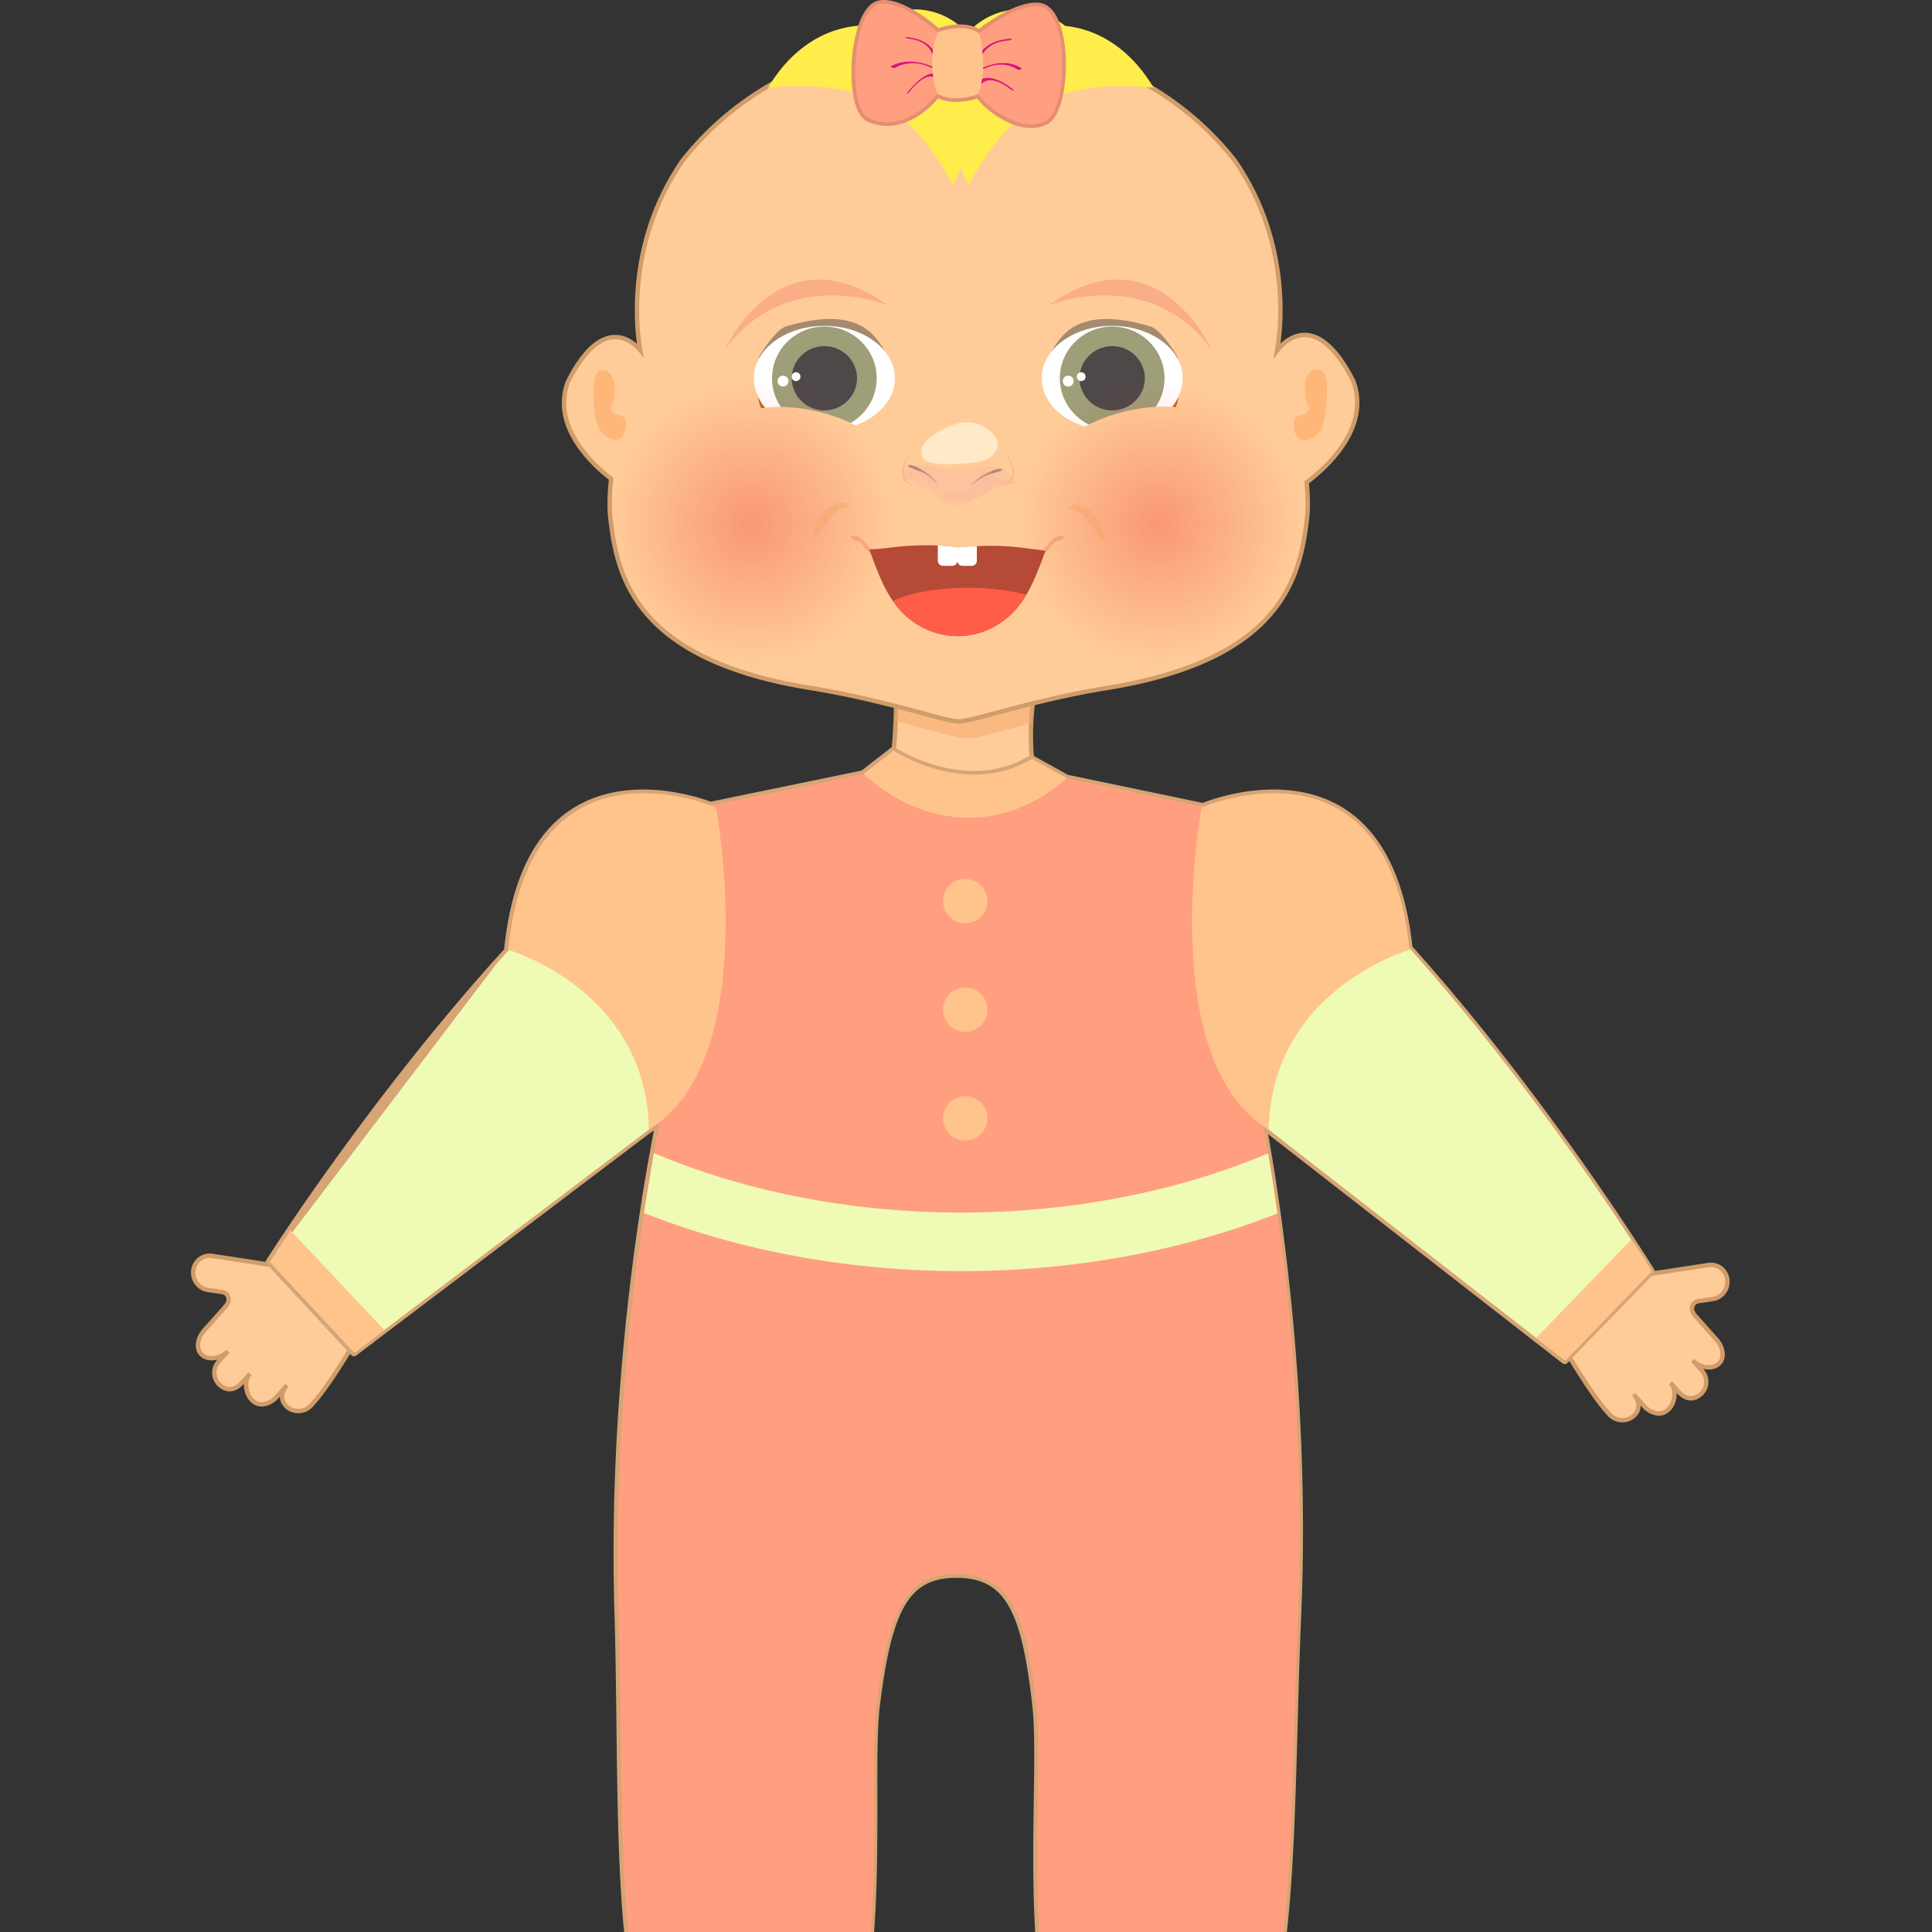 <svg xmlns="http://www.w3.org/2000/svg" width="220" height="220" viewBox="0 0 220 220"><rect x="0" y="0" width="220" height="220" fill="#333333" stroke="none"/><path fill="#fc9" stroke="#D09D6A" stroke-width=".5" stroke-miterlimit="10" d="M41.541 150.854l2.337-2.179c.747-.716.704-1.886-.069-2.568l-5.85-5.147c-.639-.562-1.334-.518-1.931.092l-2.367 2.688c-.384.437-1.298.528-1.876.438l-1.89-.293-5.736-.873c-1.058-.154-1.995.572-2.149 1.628l.003.064c-.125 1.023.606 2.025 1.663 2.18l1.633.244c.738.113.95.955.447 1.527.685-.711-2.5 2.839-2.5 2.839-.769.873-1.093 2.259-.067 2.924.857.515 2.136.148 2.757-.558l-1.053 1.197a1.878 1.878 0 0 0 .406 2.86c.827.551 1.663.211 2.284-.494l.887-1.008c-.768.873-.5 2.601.526 3.266.796.521 1.879.102 2.5-.603l1.183-1.345c-.768.873-.763 1.952.2 2.62a1.978 1.978 0 0 0 2.579-.354l.356-.402c.002.001 1.815-1.925 5.727-8.743zm141.348 9.783l.356.402c.651.74 1.751.905 2.579.354.964-.668.969-1.748.201-2.62l1.183 1.345c.621.705 1.704 1.125 2.5.603 1.025-.665 1.294-2.393.526-3.266l.887 1.008c.621.705 1.457 1.044 2.284.494 1.026-.664 1.174-1.988.405-2.86l-1.053-1.197c.622.706 1.9 1.072 2.758.558 1.026-.666.702-2.052-.067-2.924 0 0-3.185-3.55-2.5-2.839-.502-.572-.291-1.414.447-1.527l1.633-.244c1.057-.155 1.788-1.157 1.663-2.18l.003-.064c-.154-1.056-1.092-1.782-2.149-1.628l-5.736.873-1.89.292c-.579.09-1.492-.002-1.876-.438l-2.367-2.689c-.597-.61-1.292-.654-1.931-.092l-5.85 5.147c-.773.682-.816 1.852-.069 2.568l2.337 2.179c3.913 6.82 5.726 8.745 5.726 8.745zM119.711 95.12s-24.865 4.613-20.956 0c2.525-2.979 3.137-9.451 3.257-13.659.066-2.3-.013-3.921-.013-3.921s18.178-10.077 16.038 0a29.286 29.286 0 0 0-.578 4.147c-.546 7.916 2.252 13.433 2.252 13.433z"/><path opacity=".5" fill="#F6A76A" d="M118.037 78.204a29.306 29.306 0 0 0-.578 4.147c-3.722.983-6.275 1.754-7.298 1.754-1.043 0-3.928-.896-8.148-1.98.066-2.299-.013-3.921-.013-3.921s18.177-10.077 16.037 0z"/><path fill="#fc9" stroke="#D09D6A" stroke-width=".5" stroke-miterlimit="10" d="M154.112 43.416c-4.404-8.723-8.201-4.147-8.687-3.5.266-1.399 1.943-11.819-4.798-21.605C129.641 4.36 112.481 4.166 109.168 4.266c-3.315-.1-20.473.095-31.458 14.044-6.682 9.699-5.094 20.016-4.806 21.563-.918-1.061-4.339-4.12-8.254 3.637-1.849 5.06 2.776 9.348 4.938 11.012-.179 1.667-.232 3.239-.077 4.557.764 6.458 2.669 16.234 23.452 19.369 8.565 1.482 14.663 3.702 16.206 3.702 1.629 0 7.639-2.22 16.205-3.702 20.782-3.135 22.688-12.912 23.452-19.369.143-1.211.111-2.637-.034-4.153 2.094-1.563 7.293-6.108 5.32-11.51z"/><path fill="#FFB679" d="M68.549 42.175c-1.512.069-.908 4.325-.628 5.824.282 1.495 1.721 2.324 2.575 1.988.85-.332 1.122-2.576.216-2.659-.905-.083-1.44-.663-1.011-1.247.432-.584.725-3.993-1.152-3.906zm81.552-.133c1.555.07.934 4.449.646 5.99-.29 1.537-1.77 2.391-2.649 2.045-.874-.342-1.153-2.651-.221-2.736s1.481-.682 1.04-1.282c-.446-.6-.747-4.106 1.184-4.017z"/><path opacity=".5" fill="#4F4849" d="M89.463 37.185c8.794-2.653 10.437 1.537 11.358 2.895-.43.136-7.203-2.997-7.625-2.831-2.184.838-4.292 1.894-5.866 2.674-.418.211-.672.734-1.006.898.727-1.327 2.227-3.361 3.139-3.636z"/><path fill="#B76B2C" d="M100.159 46.389s-6.066 3.439-10.793 1.621c-2.409-.926-3.041-2.833-3.041-2.833s.115 2.969 3.646 3.663c5.49 1.079 10.188-2.451 10.188-2.451z"/><path fill="#fff" d="M101.902 43.072c0 3.302-3.594 5.973-8.033 5.973-4.434 0-8.026-2.671-8.026-5.973 0-1.801 1.069-3.416 2.766-4.508 1.409-.91 3.247-1.463 5.261-1.463 2.044 0 3.905.564 5.32 1.498 1.662 1.091 2.712 2.689 2.712 4.473z"/><path fill="#9E9E79" d="M93.872 48.962c-3.286 0-5.96-2.642-5.96-5.888 0-3.248 2.674-5.89 5.96-5.89 3.288 0 5.961 2.642 5.961 5.89 0 3.246-2.674 5.888-5.961 5.888z"/><path fill="#4F4849" d="M93.872 46.734c-2.051 0-3.718-1.642-3.718-3.66 0-2.02 1.667-3.66 3.718-3.66 2.05 0 3.719 1.641 3.719 3.66-.001 2.018-1.67 3.66-3.719 3.66z"/><path d="M88.832 43.916a.62.62 0 0 0 .855-.183.617.617 0 1 0-.855.183zm1.54-.607a.502.502 0 1 0 .55-.84.502.502 0 0 0-.55.84z" fill="#fff"/><path fill="#F9AE87" d="M101.113 34.771s-11.369-4.694-18.562 5.028c0-.001 6.204-13.852 18.562-5.028z"/><path opacity=".5" fill="#4F4849" d="M131.055 37.185c-8.793-2.653-10.436 1.537-11.358 2.895.43.136 7.204-2.997 7.625-2.831 2.184.838 4.292 1.894 5.866 2.674.419.211.671.734 1.006.898-.726-1.327-2.227-3.361-3.139-3.636z"/><path fill="#B76B2C" d="M120.36 46.389s6.065 3.439 10.793 1.621c2.408-.926 3.04-2.833 3.04-2.833s-.114 2.969-3.646 3.663c-5.49 1.079-10.187-2.451-10.187-2.451z"/><path fill="#fff" d="M118.616 43.072c0 3.302 3.593 5.973 8.033 5.973 4.434 0 8.027-2.671 8.027-5.973 0-1.801-1.069-3.416-2.766-4.508-1.409-.91-3.247-1.463-5.262-1.463-2.043 0-3.905.564-5.321 1.498-1.66 1.091-2.711 2.689-2.711 4.473z"/><path fill="#9E9E79" d="M126.647 48.962c3.286 0 5.96-2.642 5.96-5.888 0-3.248-2.674-5.89-5.96-5.89-3.287 0-5.961 2.642-5.961 5.89 0 3.246 2.674 5.888 5.961 5.888z"/><path fill="#4F4849" d="M126.647 46.734c2.05 0 3.719-1.642 3.719-3.66 0-2.02-1.669-3.66-3.719-3.66s-3.719 1.641-3.719 3.66c0 2.018 1.669 3.66 3.719 3.66z"/><path d="M121.303 43.916a.62.62 0 0 0 .855-.183.618.618 0 1 0-.855.183zm1.54-.607a.502.502 0 1 0 .55-.84.502.502 0 0 0-.55.84z" fill="#fff"/><path fill="#F9AE87" d="M119.406 34.771s11.369-4.694 18.561 5.028c0-.001-6.204-13.852-18.561-5.028z"/><path fill="#FFE9C7" d="M111.194 48.221c-1.638-.479-3.217.329-4.132.844-1.188.669-2.643 1.611-1.954 3.142.499 1.107 5.903.48 6.412.376 1.569-.324 3.053-1.76 1.33-3.388-.546-.507-1.104-.814-1.656-.974z"/><path opacity=".5" d="M114.205 55.227s1.329-.495 1.071-1.79c-.258-1.296-.982-1.939-.982-1.939s1.077.894 1.195 2.2c.118 1.311-1.284 1.529-1.284 1.529zm-10.146.093s-1.389-.518-1.116-1.873c.271-1.356 1.028-2.027 1.028-2.027s-1.126.933-1.251 2.303c-.128 1.367 1.339 1.597 1.339 1.597z" fill="#F6A76A"/><path opacity=".32" fill="#F5B1A2" d="M115.624 55.091c-1.004-2.666-3.384-2.063-5.614-1.694-1.277.212-2.33.05-3.568-.279-1.278-.342-2.62-.455-3.572.632-.708.813.792.961 1.31 1.125 1.237.397 2.115 1.327 3.228 1.963 2.996 1.717 5.16-2.01 8.216-1.747-.055-.144-1.173-.101 0 0z"/><path fill="#AE8879" d="M106.475 54.822l.417.338c-.412-.431-.809-.849-1.273-1.225-.245-.199-1.944-1.351-2.246-.861-.044.068 1.47.631 1.581.685.528.207 1.109.671 1.521 1.063zm4.438.189l-.445.296c.45-.395.879-.781 1.375-1.12.232-.159 2.108-1.177 2.31-.662.033.053-1.516.503-1.628.543-.55.187-1.164.573-1.612.943z"/><path opacity=".2" fill="#F5B1A2" d="M105.548 55.776c-.736-.778-1.83-1.549-2.962-1.286 1.058-1.863 4.116 1.281 5.216 1.603 1.357.393 2.633-.212 3.824-.803 1.365-.68 2.687-.901 4.125-.291-.857.267-1.634.181-2.485.594-.91.445-1.724 1.044-2.614 1.521-1.979 1.059-3.677.173-5.104-1.338zm7.75-1.69c1.132 1.23-2.506 2.904-3.388 2.766.127-1.053 2.122-4.152 3.388-2.766zm-9.113-.24c-1.131 1.231 2.506 2.906 3.388 2.767-.128-1.05-2.123-4.151-3.388-2.767z"/><path fill="#F9AE87" d="M120.369 61.102c-.535.212-1.159 1.03-1.159 1.03-1.526 1.957-6.949 2.436-8.447 2.43-.459-.001-1.062.028-1.746.057-.685-.029-1.288-.058-1.746-.057-1.499.006-6.922-.473-8.447-2.43 0 0-.626-.817-1.16-1.03-.739-.296-1.084-.033-.463.394.216.148.611-.127 1.245.852.958 1.484 4.509 2.206 6.753 2.453 1.13.126 2.472.201 3.818.229a43.951 43.951 0 0 0 3.817-.229c2.245-.248 5.795-.969 6.754-2.453.633-.979 1.028-.703 1.245-.852.62-.427.276-.69-.464-.394z"/><path fill="#B54A37" d="M118.973 62.921c-.476 1.309-1.134 3.07-1.833 4.333l-.27.471c-1.134 1.908-2.197 2.701-3.094 3.292a8.627 8.627 0 0 1-4.682 1.42h-.093a8.652 8.652 0 0 1-4.686-1.42c-.78-.516-1.679-1.18-2.642-2.588a14.13 14.13 0 0 1-.723-1.175c-.763-1.386-1.486-3.371-1.966-4.704.029.042 1.59-.094 2.395-.193 2.002-.248 3.794-.312 5.409-.235.78.029 1.52.095 2.219.188h.006l.176.023a36.917 36.917 0 0 1 2.043-.147 30.852 30.852 0 0 1 5.755.26c1.645.222 2.296.21 1.986.475z"/><path fill="#FF5D47" d="M116.871 67.725c-1.134 1.908-2.197 2.701-3.094 3.292a8.627 8.627 0 0 1-4.682 1.42h-.093a8.652 8.652 0 0 1-4.686-1.42c-.78-.516-1.679-1.18-2.642-2.588 1.908-.912 5.038-1.499 8.578-1.499 2.508.001 4.81.301 6.619.795z"/><path fill="#fff" d="M109.013 62.31v1.538a.584.584 0 0 1-.587.587h-1.051a.587.587 0 0 1-.586-.587v-1.726c.78.029 1.52.095 2.219.188h.005zm2.22-.124v1.663a.584.584 0 0 1-.587.587h-1.051a.589.589 0 0 1-.588-.587V62.31l.182.023a36.885 36.885 0 0 1 2.044-.147z"/><ellipse transform="rotate(13.7 92.023 51.323)" fill="#fc9" cx="92.169" cy="51.421" rx="9.832" ry="4.686"/><ellipse transform="scale(-1) rotate(-13.7 -427.924 1076.153)" fill="#fc9" cx="129.371" cy="51.421" rx="9.833" ry="4.686"/><radialGradient id="a" cx="85.572" cy="59.649" r="16.154" gradientUnits="userSpaceOnUse"><stop offset="0" stop-color="#ED1C24"/><stop offset="1" stop-color="#ED1C24" stop-opacity="0"/></radialGradient><circle opacity=".3" fill="url(#a)" cx="85.572" cy="59.649" r="16.153"/><radialGradient id="b" cx="131.967" cy="59.649" r="16.154" gradientUnits="userSpaceOnUse"><stop offset="0" stop-color="#ED1C24"/><stop offset="1" stop-color="#ED1C24" stop-opacity="0"/></radialGradient><circle opacity=".3" fill="url(#b)" cx="131.967" cy="59.649" r="16.153"/><path opacity=".5" d="M96.878 57.783c-1.028-.198-1.731.486-2.325 1.248-.678.787-1.169 1.734-1.893 2.486-.054-1.143.446-2.411 1.205-3.255.724-.805 2.192-1.613 3.013-.479zm24.675.277c1.027-.196 1.726.482 2.319 1.243.677.787 1.168 1.729 1.888 2.481.058-1.138-.444-2.408-1.2-3.247-.727-.807-2.183-1.603-3.007-.477z" fill="#F6A76A"/><path d="M96.509 5.907c5.97-10.024 19.461-2.982 14.401 7.604-3.492-6.494-7.328-8.249-14.401-7.604 1.246-2.091.618-.056 0 0zm-9.051 4.069c8.748-14.685 28.506-4.37 21.096 11.138-5.117-9.512-10.732-12.083-21.096-11.138 1.826-3.064.906-.082 0 0z" fill="#FFED4B"/><path d="M123.795 5.907c-5.971-10.024-19.462-2.982-14.401 7.604 3.491-6.494 7.328-8.249 14.401-7.604-1.246-2.091-.618-.056 0 0zm7.563 4.069c-8.748-14.685-28.506-4.37-21.096 11.138 5.118-9.512 10.733-12.083 21.096-11.138-1.825-3.064-.905-.082 0 0z" fill="#FFED4B"/><path fill="#D6A475" d="M188.352 145.004l-.042.059-9.432 9.733-.401.411a.399.399 0 0 1-.301.125.413.413 0 0 1-.251-.083l-33.527-26.104c.101.527.226 1.239.368 2.126.243 1.39.619 3.708 1.055 6.846 1.506 10.821 3.13 27.551 2.352 45.754-.184 4.235-.301 8.486-.41 12.595-.235 8.461-.452 16.546-1.222 23.534h-28.664c-.302-5.147-.226-10.445-.159-15.089.067-4.327.117-8.068-.151-10.545-1.222-11.223-3.222-14.654-8.587-14.696h-.083c-5.307 0-7.332 3.406-8.705 14.579-.301 2.469-.292 6.21-.284 10.537 0 4.679.009 10.035-.376 15.215H71.067c-.669-6.963-.77-15.014-.871-23.458-.05-4.302-.101-8.763-.234-13.207-.536-17.985 1.28-34.548 2.896-45.277a218.826 218.826 0 0 1 1.607-9.331l-.402.26-33.502 25.367a.392.392 0 0 1-.251.084.413.413 0 0 1-.301-.125l-.318-.335-9.306-10.01-.009-.008a.417.417 0 0 1-.042-.502c.108-.176 11.223-17.65 25.869-34.029l1.205-1.331c1.506-15.04 9.449-18.195 15.851-18.195 3.439 0 6.444.938 7.683 1.381l17.165-3.54 3.339-2.595a.383.383 0 0 1 .26-.092l.092.017.142.05c.042.025 4.059 2.662 8.938 2.662 2.302 0 4.444-.586 6.369-1.732a.507.507 0 0 1 .218-.059h.008l.192.05 3.925 2.184 15.357 3.197c1.063-.41 4.276-1.523 8.059-1.523 6.344 0 14.228 3.113 15.826 17.877.669.753 1.364 1.54 2.084 2.368 14.429 16.571 25.342 34.23 25.451 34.405a.4.4 0 0 1-.015.45z"/><path fill="#FF9F80" d="M147.803 183.854c-.561 12.914-.485 25.751-1.64 36.146h-27.819c-.586-9.959.251-20.513-.31-25.677-1.23-11.323-3.306-15.031-8.997-15.072-5.691-.042-7.825 3.648-9.206 14.947-.636 5.181.067 15.818-.661 25.802H71.536c-1.021-10.495-.711-23.542-1.104-36.673-.544-18.211 1.347-34.95 2.896-45.21a216.99 216.99 0 0 1 1.129-6.821c.369-1.992.62-3.222.687-3.54l.017-.084c9.457-15.6.234-34.807.234-34.807l5.565-1.146 17.383-3.582c.427.385.854.753 1.289 1.096.444.343.887.669 1.339.962l.435.276c.778.494 1.573.912 2.385 1.255l.502.209c.435.185.878.335 1.331.469.234.075.469.142.703.201.276.075.561.142.846.192.226.05.452.092.686.125l.276.042.477.059.494.042.502.034.695.017c.511 0 1.021-.025 1.531-.076l.662-.083a13.853 13.853 0 0 0 1.448-.277c.243-.059.485-.117.72-.192.401-.109.795-.243 1.188-.394l.31-.117c.444-.176.887-.376 1.331-.603.226-.109.46-.234.687-.368l.101-.05c.192-.109.385-.226.577-.36.176-.1.352-.218.527-.335l.293-.201c.151-.1.301-.209.452-.326.46-.343.912-.72 1.356-1.113h.008l15.542 3.239 7.03 1.465s-9.482 19.082-.235 34.807l.017.075c.059.285.268 1.373.561 3.13a213.21 213.21 0 0 1 1.055 6.838c1.418 10.244 3.135 27.217 2.339 45.679z"/><path fill="#EFFAB4" d="M75.389 92.865s-4.027.3-18.822 16.842l-25.83 33.972 9.625 10.344 34.793-26.353c9.458-15.6.234-34.805.234-34.805z"/><path fill="#FFC48C" d="M40.361 154.022l3.401-2.576-10.676-11.337c-1.363 2.073-2.35 3.57-2.35 3.57l9.625 10.343z"/><path fill="#EFFAB4" d="M144.06 93.327s4.022.354 18.593 17.094c14.572 16.74 25.404 34.351 25.404 34.351l-9.831 10.144-34.401-26.783c-9.248-15.726.235-34.806.235-34.806z"/><path fill="#FFC48C" d="M178.227 154.916l-3.299-2.568 10.818-11.189c1.664 2.285 2.312 3.613 2.312 3.613l-9.831 10.144zm-56.743-66.298l-3.973-2.204c-7.568 4.508-15.756-.939-15.756-.939l-3.417 2.664c6.916 6.355 16.144 6.739 23.146.479zm-47.593 40.007c13.012-7.9 7.643-36.685 7.643-36.685s-21.124-9.185-23.667 16.222c0 0 15.751 4.502 16.024 20.463zm70.587 0c-13.012-7.9-7.643-36.685-7.643-36.685s21.124-9.185 23.667 16.222c.001 0-15.75 4.502-16.024 20.463z"/><path fill="#EFFAB4" d="M73.323 138.117c11.123 4.419 23.643 6.628 36.155 6.628 12.444 0 24.898-2.185 35.979-6.57a213.522 213.522 0 0 0-1.055-6.837c-21.341 8.997-48.624 8.988-69.949-.041l-1.13 6.82z"/><g fill="#FFC48C"><circle cx="109.911" cy="102.61" r="2.526"/><circle cx="109.911" cy="114.978" r="2.526"/><circle cx="109.911" cy="127.346" r="2.526"/></g><path fill="#E48E72" d="M117.448 14.582c-2.252 0-4.841-1.669-6.186-3.363a8.106 8.106 0 0 1-2.376.386c-.771 0-1.461-.139-2.055-.415-1.298 1.569-3.436 3.147-5.808 3.147a5.36 5.36 0 0 1-2.295-.52c-1.805-.848-1.964-5.222-1.629-7.955.153-1.255.82-5.379 2.967-5.806a3.1 3.1 0 0 1 .596-.056c2.355 0 5.341 2.447 6.207 3.202.414-.142 1.363-.422 2.429-.422.833 0 1.566.17 2.183.506.881-.682 4.039-2.985 6.468-2.985l.379.02c1.305.137 2.251 1.434 2.737 3.748.763 3.641.123 8.987-1.714 10.035-.556.316-1.197.478-1.903.478z"/><path fill="#FF9F80" d="M111.514 3.794s4.089-3.342 6.771-3.058c3.494.369 3.347 11.584.859 13.003-2.43 1.386-6.208-.898-7.731-3.017 0 .001 1.049-2.831.101-6.928z"/><path fill="#D8137F" d="M111.574 7.028c.401-1.831 2.129-2.39 3.347-2.422.079-.001.465-.208.273-.203-1.385.036-3.559.597-4.022 2.722-.022.094.374.03.402-.097zm.545.78c1.197-.615 2.652-.638 3.77.132.108.072.512-.111.463-.146-1.349-.928-3.194-.713-4.599.01-.202.103.286.045.366.004zm-.598 2.056c.825-1.355 2.505-.551 3.6.34.07.058.467.165.294.023-1.241-1.015-3.321-2.154-4.277-.581-.044.069.324.313.383.218z"/><path fill="#FF9F80" d="M106.826 3.725s-4.092-3.773-6.678-3.258c-3.087.612-3.745 11.795-1.242 12.971 3.125 1.469 6.232-.712 7.817-2.785 0 0-.969-2.861.103-6.928z"/><path fill="#D8137F" d="M106.288 6.563c-.311-1.577-1.837-2.1-2.925-2.161-.07-.002-.41-.189-.238-.18 1.233.068 3.161.602 3.521 2.434.015.081-.336.018-.358-.093zm-.228 1.153c-1.298-.651-2.897-.718-4.153.016-.119.069-.561-.127-.503-.16 1.513-.886 3.536-.614 5.061.152.217.111-.318.038-.405-.008zm.557 1.296c-.818-.882-2.22.358-3.1 1.48-.056.072-.394.293-.254.116 1.002-1.274 2.721-2.933 3.67-1.908.042.044-.261.374-.316.312z"/><path fill="#FFC48C" d="M106.809 3.67s2.792-1.141 4.706.124c0 0 1.038 3.722-.102 6.929 0 0-2.747 1.087-4.706-.07 0 0-1.332-3.78.102-6.983z"/></svg>